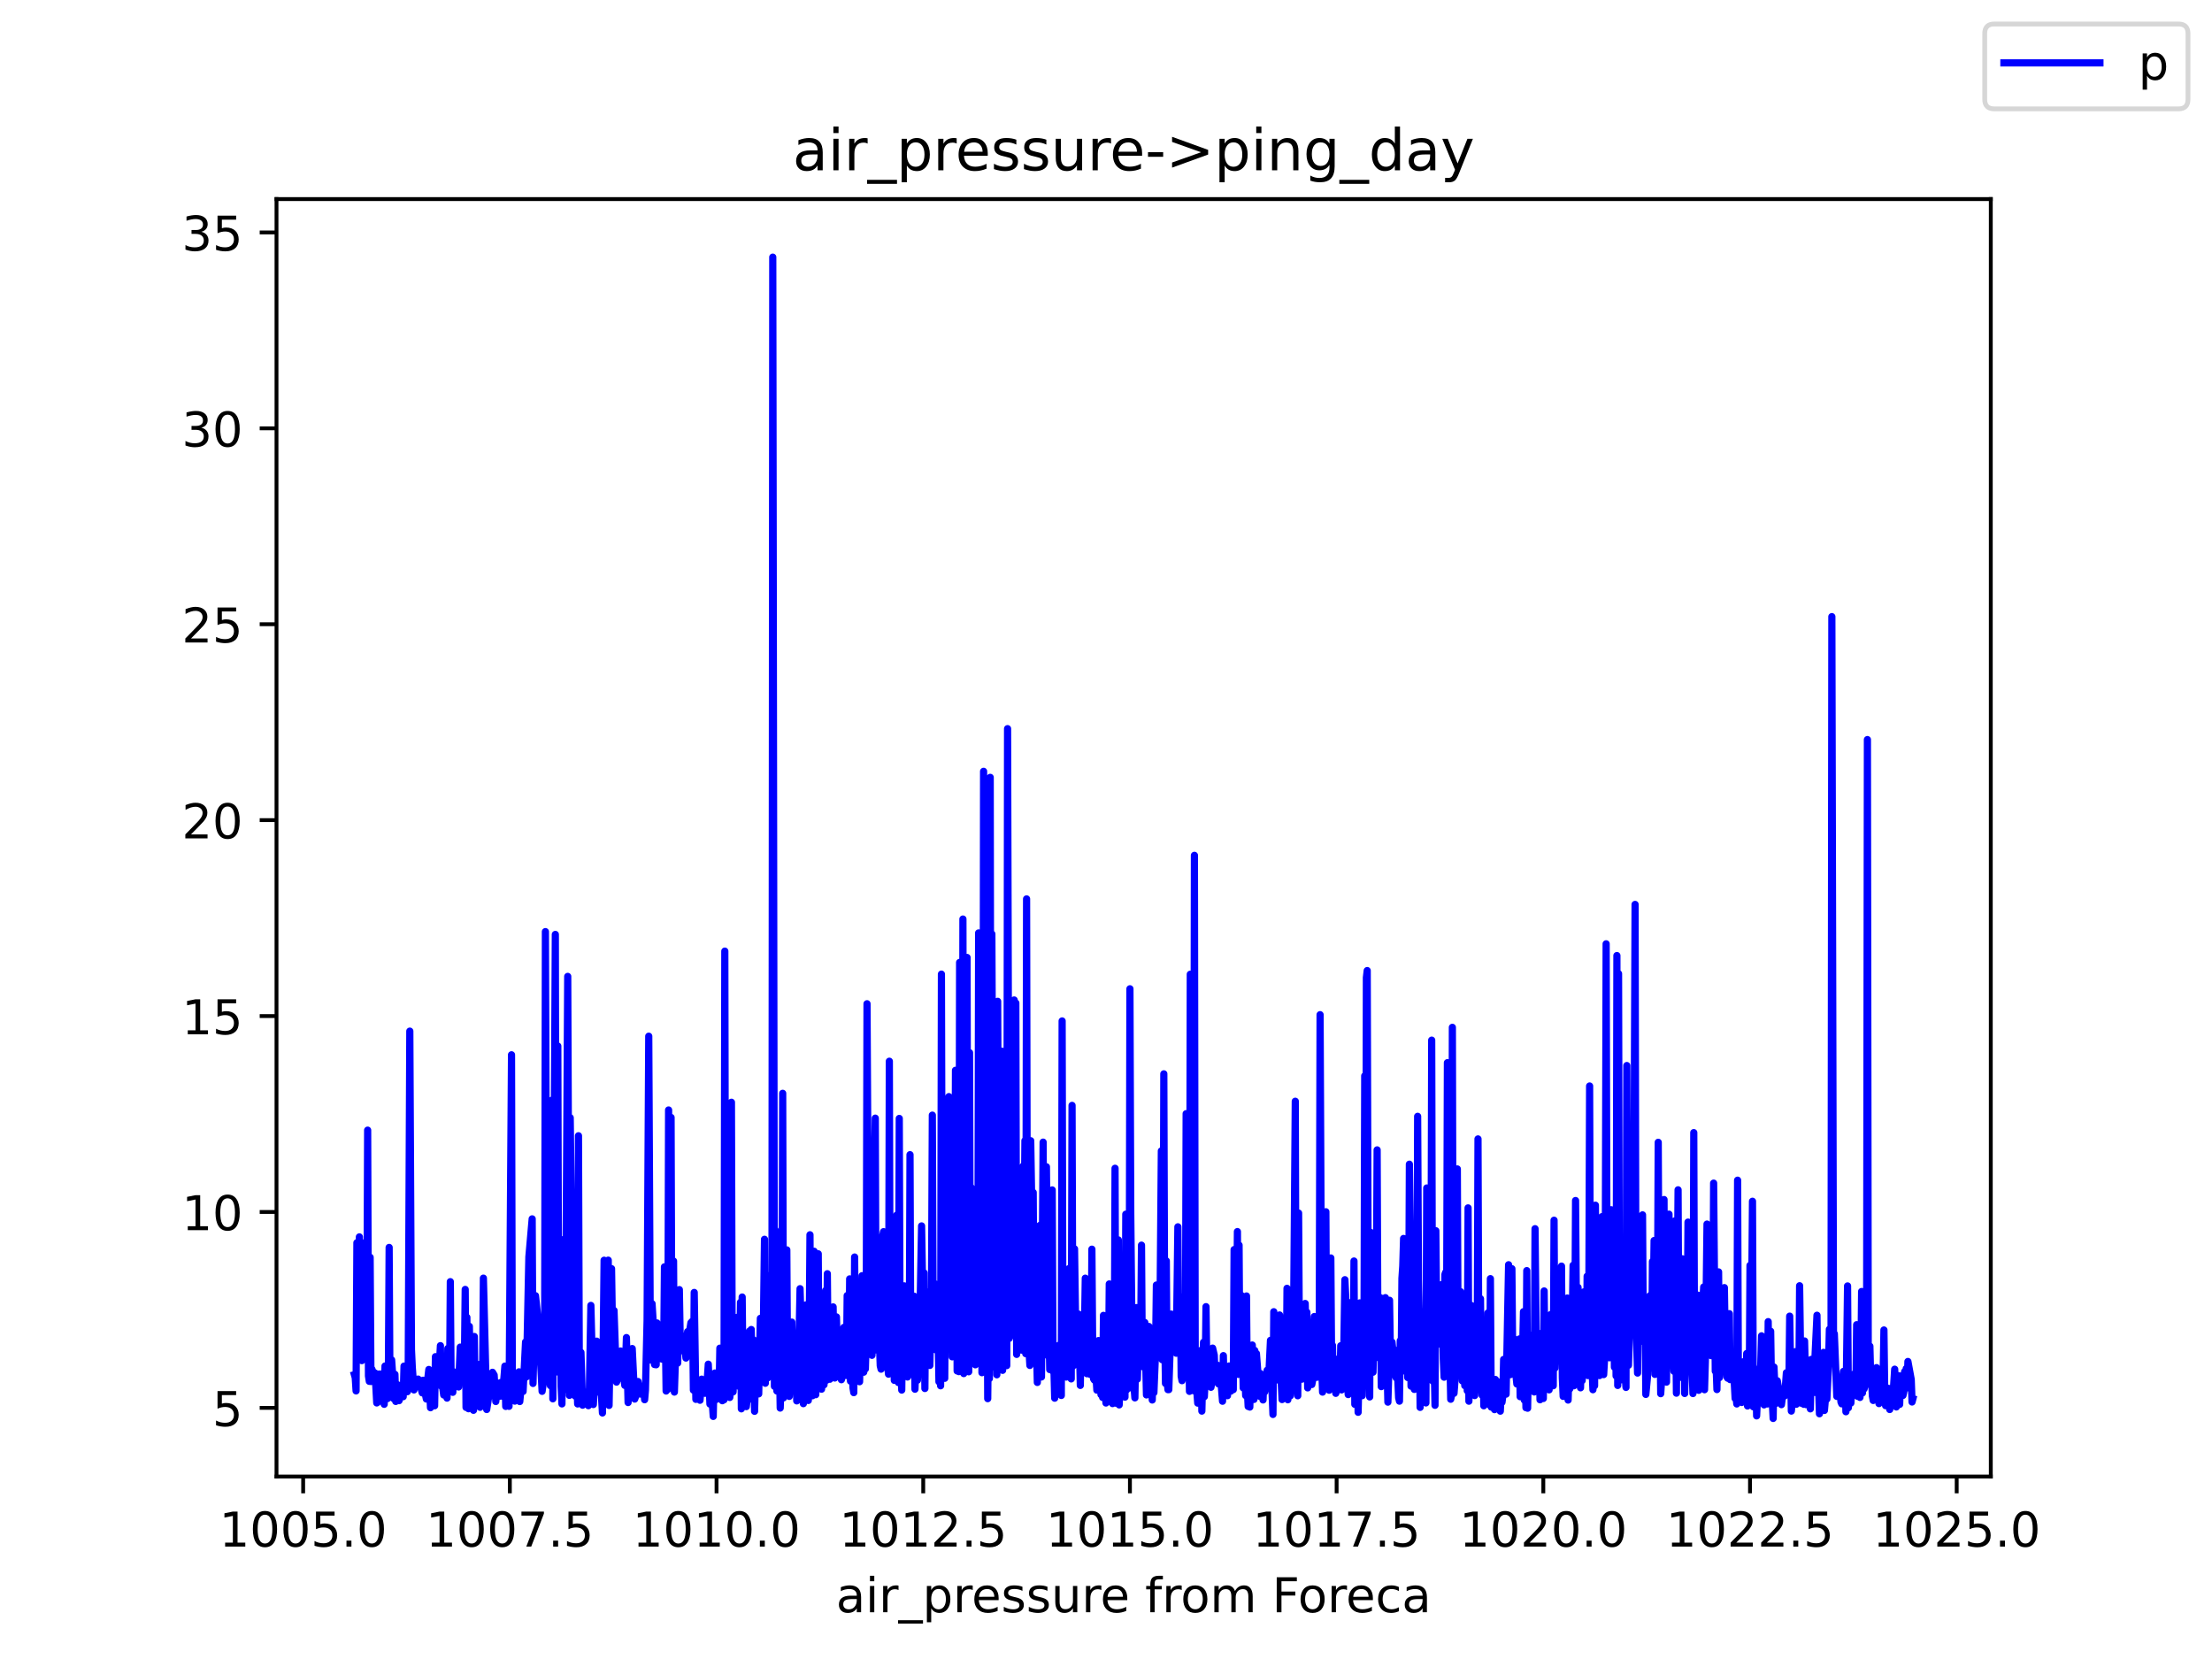 <?xml version="1.0" encoding="utf-8" standalone="no"?>
<!DOCTYPE svg PUBLIC "-//W3C//DTD SVG 1.1//EN"
  "http://www.w3.org/Graphics/SVG/1.1/DTD/svg11.dtd">
<!-- Created with matplotlib (https://matplotlib.org/) -->
<svg height="345.6pt" version="1.1" viewBox="0 0 460.8 345.6" width="460.8pt" xmlns="http://www.w3.org/2000/svg" xmlns:xlink="http://www.w3.org/1999/xlink">
 <defs>
  <style type="text/css">*{stroke-linecap:butt;stroke-linejoin:round;}</style>
 </defs>
 <g id="figure_1">
  <g id="patch_1">
   <path d="M 0 345.6 
L 460.8 345.6 
L 460.8 0 
L 0 0 
z
" style="fill:#ffffff;"/>
  </g>
  <g id="axes_1">
   <g id="patch_2">
    <path d="M 57.6 307.584 
L 414.72 307.584 
L 414.72 41.472 
L 57.6 41.472 
z
" style="fill:#ffffff;"/>
   </g>
   <g id="matplotlib.axis_1">
    <g id="xtick_1">
     <g id="line2d_1">
      <defs>
       <path d="M 0 0 
L 0 3.5 
" id="mabe65fc4d0" style="stroke:#000000;stroke-width:0.8;"/>
      </defs>
      <g>
       <use style="stroke:#000000;stroke-width:0.8;" x="63.154" xlink:href="#mabe65fc4d0" y="307.584"/>
      </g>
     </g>
     <g id="text_1">
      <!-- 1005.0 -->
      <g transform="translate(45.659 322.182)scale(0.1 -0.1)">
       <defs>
        <path d="M 12.406 8.297 
L 28.516 8.297 
L 28.516 63.922 
L 10.984 60.406 
L 10.984 69.391 
L 28.422 72.906 
L 38.281 72.906 
L 38.281 8.297 
L 54.391 8.297 
L 54.391 0 
L 12.406 0 
z
" id="DejaVuSans-49"/>
        <path d="M 31.781 66.406 
Q 24.172 66.406 20.328 58.906 
Q 16.5 51.422 16.5 36.375 
Q 16.5 21.391 20.328 13.891 
Q 24.172 6.391 31.781 6.391 
Q 39.453 6.391 43.281 13.891 
Q 47.125 21.391 47.125 36.375 
Q 47.125 51.422 43.281 58.906 
Q 39.453 66.406 31.781 66.406 
z
M 31.781 74.219 
Q 44.047 74.219 50.516 64.516 
Q 56.984 54.828 56.984 36.375 
Q 56.984 17.969 50.516 8.266 
Q 44.047 -1.422 31.781 -1.422 
Q 19.531 -1.422 13.062 8.266 
Q 6.594 17.969 6.594 36.375 
Q 6.594 54.828 13.062 64.516 
Q 19.531 74.219 31.781 74.219 
z
" id="DejaVuSans-48"/>
        <path d="M 10.797 72.906 
L 49.516 72.906 
L 49.516 64.594 
L 19.828 64.594 
L 19.828 46.734 
Q 21.969 47.469 24.109 47.828 
Q 26.266 48.188 28.422 48.188 
Q 40.625 48.188 47.75 41.5 
Q 54.891 34.812 54.891 23.391 
Q 54.891 11.625 47.562 5.094 
Q 40.234 -1.422 26.906 -1.422 
Q 22.312 -1.422 17.547 -0.641 
Q 12.797 0.141 7.719 1.703 
L 7.719 11.625 
Q 12.109 9.234 16.797 8.062 
Q 21.484 6.891 26.703 6.891 
Q 35.156 6.891 40.078 11.328 
Q 45.016 15.766 45.016 23.391 
Q 45.016 31 40.078 35.438 
Q 35.156 39.891 26.703 39.891 
Q 22.75 39.891 18.812 39.016 
Q 14.891 38.141 10.797 36.281 
z
" id="DejaVuSans-53"/>
        <path d="M 10.688 12.406 
L 21 12.406 
L 21 0 
L 10.688 0 
z
" id="DejaVuSans-46"/>
       </defs>
       <use xlink:href="#DejaVuSans-49"/>
       <use x="63.623" xlink:href="#DejaVuSans-48"/>
       <use x="127.246" xlink:href="#DejaVuSans-48"/>
       <use x="190.869" xlink:href="#DejaVuSans-53"/>
       <use x="254.492" xlink:href="#DejaVuSans-46"/>
       <use x="286.279" xlink:href="#DejaVuSans-48"/>
      </g>
     </g>
    </g>
    <g id="xtick_2">
     <g id="line2d_2">
      <g>
       <use style="stroke:#000000;stroke-width:0.8;" x="106.212" xlink:href="#mabe65fc4d0" y="307.584"/>
      </g>
     </g>
     <g id="text_2">
      <!-- 1007.5 -->
      <g transform="translate(88.717 322.182)scale(0.1 -0.1)">
       <defs>
        <path d="M 8.203 72.906 
L 55.078 72.906 
L 55.078 68.703 
L 28.609 0 
L 18.312 0 
L 43.219 64.594 
L 8.203 64.594 
z
" id="DejaVuSans-55"/>
       </defs>
       <use xlink:href="#DejaVuSans-49"/>
       <use x="63.623" xlink:href="#DejaVuSans-48"/>
       <use x="127.246" xlink:href="#DejaVuSans-48"/>
       <use x="190.869" xlink:href="#DejaVuSans-55"/>
       <use x="254.492" xlink:href="#DejaVuSans-46"/>
       <use x="286.279" xlink:href="#DejaVuSans-53"/>
      </g>
     </g>
    </g>
    <g id="xtick_3">
     <g id="line2d_3">
      <g>
       <use style="stroke:#000000;stroke-width:0.8;" x="149.27" xlink:href="#mabe65fc4d0" y="307.584"/>
      </g>
     </g>
     <g id="text_3">
      <!-- 1010.0 -->
      <g transform="translate(131.774 322.182)scale(0.1 -0.1)">
       <use xlink:href="#DejaVuSans-49"/>
       <use x="63.623" xlink:href="#DejaVuSans-48"/>
       <use x="127.246" xlink:href="#DejaVuSans-49"/>
       <use x="190.869" xlink:href="#DejaVuSans-48"/>
       <use x="254.492" xlink:href="#DejaVuSans-46"/>
       <use x="286.279" xlink:href="#DejaVuSans-48"/>
      </g>
     </g>
    </g>
    <g id="xtick_4">
     <g id="line2d_4">
      <g>
       <use style="stroke:#000000;stroke-width:0.8;" x="192.327" xlink:href="#mabe65fc4d0" y="307.584"/>
      </g>
     </g>
     <g id="text_4">
      <!-- 1012.5 -->
      <g transform="translate(174.832 322.182)scale(0.1 -0.1)">
       <defs>
        <path d="M 19.188 8.297 
L 53.609 8.297 
L 53.609 0 
L 7.328 0 
L 7.328 8.297 
Q 12.938 14.109 22.625 23.891 
Q 32.328 33.688 34.812 36.531 
Q 39.547 41.844 41.422 45.531 
Q 43.312 49.219 43.312 52.781 
Q 43.312 58.594 39.234 62.25 
Q 35.156 65.922 28.609 65.922 
Q 23.969 65.922 18.812 64.312 
Q 13.672 62.703 7.812 59.422 
L 7.812 69.391 
Q 13.766 71.781 18.938 73 
Q 24.125 74.219 28.422 74.219 
Q 39.75 74.219 46.484 68.547 
Q 53.219 62.891 53.219 53.422 
Q 53.219 48.922 51.531 44.891 
Q 49.859 40.875 45.406 35.406 
Q 44.188 33.984 37.641 27.219 
Q 31.109 20.453 19.188 8.297 
z
" id="DejaVuSans-50"/>
       </defs>
       <use xlink:href="#DejaVuSans-49"/>
       <use x="63.623" xlink:href="#DejaVuSans-48"/>
       <use x="127.246" xlink:href="#DejaVuSans-49"/>
       <use x="190.869" xlink:href="#DejaVuSans-50"/>
       <use x="254.492" xlink:href="#DejaVuSans-46"/>
       <use x="286.279" xlink:href="#DejaVuSans-53"/>
      </g>
     </g>
    </g>
    <g id="xtick_5">
     <g id="line2d_5">
      <g>
       <use style="stroke:#000000;stroke-width:0.8;" x="235.385" xlink:href="#mabe65fc4d0" y="307.584"/>
      </g>
     </g>
     <g id="text_5">
      <!-- 1015.0 -->
      <g transform="translate(217.89 322.182)scale(0.1 -0.1)">
       <use xlink:href="#DejaVuSans-49"/>
       <use x="63.623" xlink:href="#DejaVuSans-48"/>
       <use x="127.246" xlink:href="#DejaVuSans-49"/>
       <use x="190.869" xlink:href="#DejaVuSans-53"/>
       <use x="254.492" xlink:href="#DejaVuSans-46"/>
       <use x="286.279" xlink:href="#DejaVuSans-48"/>
      </g>
     </g>
    </g>
    <g id="xtick_6">
     <g id="line2d_6">
      <g>
       <use style="stroke:#000000;stroke-width:0.8;" x="278.443" xlink:href="#mabe65fc4d0" y="307.584"/>
      </g>
     </g>
     <g id="text_6">
      <!-- 1017.5 -->
      <g transform="translate(260.947 322.182)scale(0.1 -0.1)">
       <use xlink:href="#DejaVuSans-49"/>
       <use x="63.623" xlink:href="#DejaVuSans-48"/>
       <use x="127.246" xlink:href="#DejaVuSans-49"/>
       <use x="190.869" xlink:href="#DejaVuSans-55"/>
       <use x="254.492" xlink:href="#DejaVuSans-46"/>
       <use x="286.279" xlink:href="#DejaVuSans-53"/>
      </g>
     </g>
    </g>
    <g id="xtick_7">
     <g id="line2d_7">
      <g>
       <use style="stroke:#000000;stroke-width:0.8;" x="321.5" xlink:href="#mabe65fc4d0" y="307.584"/>
      </g>
     </g>
     <g id="text_7">
      <!-- 1020.0 -->
      <g transform="translate(304.005 322.182)scale(0.1 -0.1)">
       <use xlink:href="#DejaVuSans-49"/>
       <use x="63.623" xlink:href="#DejaVuSans-48"/>
       <use x="127.246" xlink:href="#DejaVuSans-50"/>
       <use x="190.869" xlink:href="#DejaVuSans-48"/>
       <use x="254.492" xlink:href="#DejaVuSans-46"/>
       <use x="286.279" xlink:href="#DejaVuSans-48"/>
      </g>
     </g>
    </g>
    <g id="xtick_8">
     <g id="line2d_8">
      <g>
       <use style="stroke:#000000;stroke-width:0.8;" x="364.558" xlink:href="#mabe65fc4d0" y="307.584"/>
      </g>
     </g>
     <g id="text_8">
      <!-- 1022.5 -->
      <g transform="translate(347.063 322.182)scale(0.1 -0.1)">
       <use xlink:href="#DejaVuSans-49"/>
       <use x="63.623" xlink:href="#DejaVuSans-48"/>
       <use x="127.246" xlink:href="#DejaVuSans-50"/>
       <use x="190.869" xlink:href="#DejaVuSans-50"/>
       <use x="254.492" xlink:href="#DejaVuSans-46"/>
       <use x="286.279" xlink:href="#DejaVuSans-53"/>
      </g>
     </g>
    </g>
    <g id="xtick_9">
     <g id="line2d_9">
      <g>
       <use style="stroke:#000000;stroke-width:0.8;" x="407.615" xlink:href="#mabe65fc4d0" y="307.584"/>
      </g>
     </g>
     <g id="text_9">
      <!-- 1025.0 -->
      <g transform="translate(390.12 322.182)scale(0.1 -0.1)">
       <use xlink:href="#DejaVuSans-49"/>
       <use x="63.623" xlink:href="#DejaVuSans-48"/>
       <use x="127.246" xlink:href="#DejaVuSans-50"/>
       <use x="190.869" xlink:href="#DejaVuSans-53"/>
       <use x="254.492" xlink:href="#DejaVuSans-46"/>
       <use x="286.279" xlink:href="#DejaVuSans-48"/>
      </g>
     </g>
    </g>
    <g id="text_10">
     <!-- air_pressure from Foreca -->
     <g transform="translate(174.162 335.861)scale(0.1 -0.1)">
      <defs>
       <path d="M 34.281 27.484 
Q 23.391 27.484 19.188 25 
Q 14.984 22.516 14.984 16.5 
Q 14.984 11.719 18.141 8.906 
Q 21.297 6.109 26.703 6.109 
Q 34.188 6.109 38.703 11.406 
Q 43.219 16.703 43.219 25.484 
L 43.219 27.484 
z
M 52.203 31.203 
L 52.203 0 
L 43.219 0 
L 43.219 8.297 
Q 40.141 3.328 35.547 0.953 
Q 30.953 -1.422 24.312 -1.422 
Q 15.922 -1.422 10.953 3.297 
Q 6 8.016 6 15.922 
Q 6 25.141 12.172 29.828 
Q 18.359 34.516 30.609 34.516 
L 43.219 34.516 
L 43.219 35.406 
Q 43.219 41.609 39.141 45 
Q 35.062 48.391 27.688 48.391 
Q 23 48.391 18.547 47.266 
Q 14.109 46.141 10.016 43.891 
L 10.016 52.203 
Q 14.938 54.109 19.578 55.047 
Q 24.219 56 28.609 56 
Q 40.484 56 46.344 49.844 
Q 52.203 43.703 52.203 31.203 
z
" id="DejaVuSans-97"/>
       <path d="M 9.422 54.688 
L 18.406 54.688 
L 18.406 0 
L 9.422 0 
z
M 9.422 75.984 
L 18.406 75.984 
L 18.406 64.594 
L 9.422 64.594 
z
" id="DejaVuSans-105"/>
       <path d="M 41.109 46.297 
Q 39.594 47.172 37.812 47.578 
Q 36.031 48 33.891 48 
Q 26.266 48 22.188 43.047 
Q 18.109 38.094 18.109 28.812 
L 18.109 0 
L 9.078 0 
L 9.078 54.688 
L 18.109 54.688 
L 18.109 46.188 
Q 20.953 51.172 25.484 53.578 
Q 30.031 56 36.531 56 
Q 37.453 56 38.578 55.875 
Q 39.703 55.766 41.062 55.516 
z
" id="DejaVuSans-114"/>
       <path d="M 50.984 -16.609 
L 50.984 -23.578 
L -0.984 -23.578 
L -0.984 -16.609 
z
" id="DejaVuSans-95"/>
       <path d="M 18.109 8.203 
L 18.109 -20.797 
L 9.078 -20.797 
L 9.078 54.688 
L 18.109 54.688 
L 18.109 46.391 
Q 20.953 51.266 25.266 53.625 
Q 29.594 56 35.594 56 
Q 45.562 56 51.781 48.094 
Q 58.016 40.188 58.016 27.297 
Q 58.016 14.406 51.781 6.484 
Q 45.562 -1.422 35.594 -1.422 
Q 29.594 -1.422 25.266 0.953 
Q 20.953 3.328 18.109 8.203 
z
M 48.688 27.297 
Q 48.688 37.203 44.609 42.844 
Q 40.531 48.484 33.406 48.484 
Q 26.266 48.484 22.188 42.844 
Q 18.109 37.203 18.109 27.297 
Q 18.109 17.391 22.188 11.75 
Q 26.266 6.109 33.406 6.109 
Q 40.531 6.109 44.609 11.75 
Q 48.688 17.391 48.688 27.297 
z
" id="DejaVuSans-112"/>
       <path d="M 56.203 29.594 
L 56.203 25.203 
L 14.891 25.203 
Q 15.484 15.922 20.484 11.062 
Q 25.484 6.203 34.422 6.203 
Q 39.594 6.203 44.453 7.469 
Q 49.312 8.734 54.109 11.281 
L 54.109 2.781 
Q 49.266 0.734 44.188 -0.344 
Q 39.109 -1.422 33.891 -1.422 
Q 20.797 -1.422 13.156 6.188 
Q 5.516 13.812 5.516 26.812 
Q 5.516 40.234 12.766 48.109 
Q 20.016 56 32.328 56 
Q 43.359 56 49.781 48.891 
Q 56.203 41.797 56.203 29.594 
z
M 47.219 32.234 
Q 47.125 39.594 43.094 43.984 
Q 39.062 48.391 32.422 48.391 
Q 24.906 48.391 20.391 44.141 
Q 15.875 39.891 15.188 32.172 
z
" id="DejaVuSans-101"/>
       <path d="M 44.281 53.078 
L 44.281 44.578 
Q 40.484 46.531 36.375 47.5 
Q 32.281 48.484 27.875 48.484 
Q 21.188 48.484 17.844 46.438 
Q 14.5 44.391 14.5 40.281 
Q 14.5 37.156 16.891 35.375 
Q 19.281 33.594 26.516 31.984 
L 29.594 31.297 
Q 39.156 29.25 43.188 25.516 
Q 47.219 21.781 47.219 15.094 
Q 47.219 7.469 41.188 3.016 
Q 35.156 -1.422 24.609 -1.422 
Q 20.219 -1.422 15.453 -0.562 
Q 10.688 0.297 5.422 2 
L 5.422 11.281 
Q 10.406 8.688 15.234 7.391 
Q 20.062 6.109 24.812 6.109 
Q 31.156 6.109 34.562 8.281 
Q 37.984 10.453 37.984 14.406 
Q 37.984 18.062 35.516 20.016 
Q 33.062 21.969 24.703 23.781 
L 21.578 24.516 
Q 13.234 26.266 9.516 29.906 
Q 5.812 33.547 5.812 39.891 
Q 5.812 47.609 11.281 51.797 
Q 16.75 56 26.812 56 
Q 31.781 56 36.172 55.266 
Q 40.578 54.547 44.281 53.078 
z
" id="DejaVuSans-115"/>
       <path d="M 8.5 21.578 
L 8.5 54.688 
L 17.484 54.688 
L 17.484 21.922 
Q 17.484 14.156 20.5 10.266 
Q 23.531 6.391 29.594 6.391 
Q 36.859 6.391 41.078 11.031 
Q 45.312 15.672 45.312 23.688 
L 45.312 54.688 
L 54.297 54.688 
L 54.297 0 
L 45.312 0 
L 45.312 8.406 
Q 42.047 3.422 37.719 1 
Q 33.406 -1.422 27.688 -1.422 
Q 18.266 -1.422 13.375 4.438 
Q 8.5 10.297 8.5 21.578 
z
M 31.109 56 
z
" id="DejaVuSans-117"/>
       <path id="DejaVuSans-32"/>
       <path d="M 37.109 75.984 
L 37.109 68.5 
L 28.516 68.5 
Q 23.688 68.5 21.797 66.547 
Q 19.922 64.594 19.922 59.516 
L 19.922 54.688 
L 34.719 54.688 
L 34.719 47.703 
L 19.922 47.703 
L 19.922 0 
L 10.891 0 
L 10.891 47.703 
L 2.297 47.703 
L 2.297 54.688 
L 10.891 54.688 
L 10.891 58.5 
Q 10.891 67.625 15.141 71.797 
Q 19.391 75.984 28.609 75.984 
z
" id="DejaVuSans-102"/>
       <path d="M 30.609 48.391 
Q 23.391 48.391 19.188 42.75 
Q 14.984 37.109 14.984 27.297 
Q 14.984 17.484 19.156 11.844 
Q 23.344 6.203 30.609 6.203 
Q 37.797 6.203 41.984 11.859 
Q 46.188 17.531 46.188 27.297 
Q 46.188 37.016 41.984 42.703 
Q 37.797 48.391 30.609 48.391 
z
M 30.609 56 
Q 42.328 56 49.016 48.375 
Q 55.719 40.766 55.719 27.297 
Q 55.719 13.875 49.016 6.219 
Q 42.328 -1.422 30.609 -1.422 
Q 18.844 -1.422 12.172 6.219 
Q 5.516 13.875 5.516 27.297 
Q 5.516 40.766 12.172 48.375 
Q 18.844 56 30.609 56 
z
" id="DejaVuSans-111"/>
       <path d="M 52 44.188 
Q 55.375 50.25 60.062 53.125 
Q 64.75 56 71.094 56 
Q 79.641 56 84.281 50.016 
Q 88.922 44.047 88.922 33.016 
L 88.922 0 
L 79.891 0 
L 79.891 32.719 
Q 79.891 40.578 77.094 44.375 
Q 74.312 48.188 68.609 48.188 
Q 61.625 48.188 57.562 43.547 
Q 53.516 38.922 53.516 30.906 
L 53.516 0 
L 44.484 0 
L 44.484 32.719 
Q 44.484 40.625 41.703 44.406 
Q 38.922 48.188 33.109 48.188 
Q 26.219 48.188 22.156 43.531 
Q 18.109 38.875 18.109 30.906 
L 18.109 0 
L 9.078 0 
L 9.078 54.688 
L 18.109 54.688 
L 18.109 46.188 
Q 21.188 51.219 25.484 53.609 
Q 29.781 56 35.688 56 
Q 41.656 56 45.828 52.969 
Q 50 49.953 52 44.188 
z
" id="DejaVuSans-109"/>
       <path d="M 9.812 72.906 
L 51.703 72.906 
L 51.703 64.594 
L 19.672 64.594 
L 19.672 43.109 
L 48.578 43.109 
L 48.578 34.812 
L 19.672 34.812 
L 19.672 0 
L 9.812 0 
z
" id="DejaVuSans-70"/>
       <path d="M 48.781 52.594 
L 48.781 44.188 
Q 44.969 46.297 41.141 47.344 
Q 37.312 48.391 33.406 48.391 
Q 24.656 48.391 19.812 42.844 
Q 14.984 37.312 14.984 27.297 
Q 14.984 17.281 19.812 11.734 
Q 24.656 6.203 33.406 6.203 
Q 37.312 6.203 41.141 7.25 
Q 44.969 8.297 48.781 10.406 
L 48.781 2.094 
Q 45.016 0.344 40.984 -0.531 
Q 36.969 -1.422 32.422 -1.422 
Q 20.062 -1.422 12.781 6.344 
Q 5.516 14.109 5.516 27.297 
Q 5.516 40.672 12.859 48.328 
Q 20.219 56 33.016 56 
Q 37.156 56 41.109 55.141 
Q 45.062 54.297 48.781 52.594 
z
" id="DejaVuSans-99"/>
      </defs>
      <use xlink:href="#DejaVuSans-97"/>
      <use x="61.279" xlink:href="#DejaVuSans-105"/>
      <use x="89.062" xlink:href="#DejaVuSans-114"/>
      <use x="130.176" xlink:href="#DejaVuSans-95"/>
      <use x="180.176" xlink:href="#DejaVuSans-112"/>
      <use x="243.652" xlink:href="#DejaVuSans-114"/>
      <use x="282.516" xlink:href="#DejaVuSans-101"/>
      <use x="344.039" xlink:href="#DejaVuSans-115"/>
      <use x="396.139" xlink:href="#DejaVuSans-115"/>
      <use x="448.238" xlink:href="#DejaVuSans-117"/>
      <use x="511.617" xlink:href="#DejaVuSans-114"/>
      <use x="550.48" xlink:href="#DejaVuSans-101"/>
      <use x="612.004" xlink:href="#DejaVuSans-32"/>
      <use x="643.791" xlink:href="#DejaVuSans-102"/>
      <use x="678.996" xlink:href="#DejaVuSans-114"/>
      <use x="717.859" xlink:href="#DejaVuSans-111"/>
      <use x="779.041" xlink:href="#DejaVuSans-109"/>
      <use x="876.453" xlink:href="#DejaVuSans-32"/>
      <use x="908.24" xlink:href="#DejaVuSans-70"/>
      <use x="962.135" xlink:href="#DejaVuSans-111"/>
      <use x="1023.316" xlink:href="#DejaVuSans-114"/>
      <use x="1062.18" xlink:href="#DejaVuSans-101"/>
      <use x="1123.703" xlink:href="#DejaVuSans-99"/>
      <use x="1178.684" xlink:href="#DejaVuSans-97"/>
     </g>
    </g>
   </g>
   <g id="matplotlib.axis_2">
    <g id="ytick_1">
     <g id="line2d_10">
      <defs>
       <path d="M 0 0 
L -3.5 0 
" id="mf815ed73d7" style="stroke:#000000;stroke-width:0.8;"/>
      </defs>
      <g>
       <use style="stroke:#000000;stroke-width:0.8;" x="57.6" xlink:href="#mf815ed73d7" y="293.284"/>
      </g>
     </g>
     <g id="text_11">
      <!-- 5 -->
      <g transform="translate(44.237 297.083)scale(0.1 -0.1)">
       <use xlink:href="#DejaVuSans-53"/>
      </g>
     </g>
    </g>
    <g id="ytick_2">
     <g id="line2d_11">
      <g>
       <use style="stroke:#000000;stroke-width:0.8;" x="57.6" xlink:href="#mf815ed73d7" y="252.473"/>
      </g>
     </g>
     <g id="text_12">
      <!-- 10 -->
      <g transform="translate(37.875 256.272)scale(0.1 -0.1)">
       <use xlink:href="#DejaVuSans-49"/>
       <use x="63.623" xlink:href="#DejaVuSans-48"/>
      </g>
     </g>
    </g>
    <g id="ytick_3">
     <g id="line2d_12">
      <g>
       <use style="stroke:#000000;stroke-width:0.8;" x="57.6" xlink:href="#mf815ed73d7" y="211.662"/>
      </g>
     </g>
     <g id="text_13">
      <!-- 15 -->
      <g transform="translate(37.875 215.461)scale(0.1 -0.1)">
       <use xlink:href="#DejaVuSans-49"/>
       <use x="63.623" xlink:href="#DejaVuSans-53"/>
      </g>
     </g>
    </g>
    <g id="ytick_4">
     <g id="line2d_13">
      <g>
       <use style="stroke:#000000;stroke-width:0.8;" x="57.6" xlink:href="#mf815ed73d7" y="170.851"/>
      </g>
     </g>
     <g id="text_14">
      <!-- 20 -->
      <g transform="translate(37.875 174.65)scale(0.1 -0.1)">
       <use xlink:href="#DejaVuSans-50"/>
       <use x="63.623" xlink:href="#DejaVuSans-48"/>
      </g>
     </g>
    </g>
    <g id="ytick_5">
     <g id="line2d_14">
      <g>
       <use style="stroke:#000000;stroke-width:0.8;" x="57.6" xlink:href="#mf815ed73d7" y="130.04"/>
      </g>
     </g>
     <g id="text_15">
      <!-- 25 -->
      <g transform="translate(37.875 133.839)scale(0.1 -0.1)">
       <use xlink:href="#DejaVuSans-50"/>
       <use x="63.623" xlink:href="#DejaVuSans-53"/>
      </g>
     </g>
    </g>
    <g id="ytick_6">
     <g id="line2d_15">
      <g>
       <use style="stroke:#000000;stroke-width:0.8;" x="57.6" xlink:href="#mf815ed73d7" y="89.229"/>
      </g>
     </g>
     <g id="text_16">
      <!-- 30 -->
      <g transform="translate(37.875 93.028)scale(0.1 -0.1)">
       <defs>
        <path d="M 40.578 39.312 
Q 47.656 37.797 51.625 33 
Q 55.609 28.219 55.609 21.188 
Q 55.609 10.406 48.188 4.484 
Q 40.766 -1.422 27.094 -1.422 
Q 22.516 -1.422 17.656 -0.516 
Q 12.797 0.391 7.625 2.203 
L 7.625 11.719 
Q 11.719 9.328 16.594 8.109 
Q 21.484 6.891 26.812 6.891 
Q 36.078 6.891 40.938 10.547 
Q 45.797 14.203 45.797 21.188 
Q 45.797 27.641 41.281 31.266 
Q 36.766 34.906 28.719 34.906 
L 20.219 34.906 
L 20.219 43.016 
L 29.109 43.016 
Q 36.375 43.016 40.234 45.922 
Q 44.094 48.828 44.094 54.297 
Q 44.094 59.906 40.109 62.906 
Q 36.141 65.922 28.719 65.922 
Q 24.656 65.922 20.016 65.031 
Q 15.375 64.156 9.812 62.312 
L 9.812 71.094 
Q 15.438 72.656 20.344 73.438 
Q 25.25 74.219 29.594 74.219 
Q 40.828 74.219 47.359 69.109 
Q 53.906 64.016 53.906 55.328 
Q 53.906 49.266 50.438 45.094 
Q 46.969 40.922 40.578 39.312 
z
" id="DejaVuSans-51"/>
       </defs>
       <use xlink:href="#DejaVuSans-51"/>
       <use x="63.623" xlink:href="#DejaVuSans-48"/>
      </g>
     </g>
    </g>
    <g id="ytick_7">
     <g id="line2d_16">
      <g>
       <use style="stroke:#000000;stroke-width:0.8;" x="57.6" xlink:href="#mf815ed73d7" y="48.418"/>
      </g>
     </g>
     <g id="text_17">
      <!-- 35 -->
      <g transform="translate(37.875 52.217)scale(0.1 -0.1)">
       <use xlink:href="#DejaVuSans-51"/>
       <use x="63.623" xlink:href="#DejaVuSans-53"/>
      </g>
     </g>
    </g>
   </g>
   <g id="line2d_17">
    <path clip-path="url(#pd2fcd378ec)" d="M 73.833 286.379 
L 74.005 286.999 
L 74.177 289.75 
L 74.349 258.88 
L 74.522 268.275 
L 74.866 257.664 
L 75.038 274.944 
L 75.211 271.107 
L 75.383 283.441 
L 75.555 275.548 
L 75.727 273.948 
L 75.899 281.351 
L 76.072 258.823 
L 76.244 275.882 
L 76.416 279.368 
L 76.588 235.43 
L 76.761 286.64 
L 76.933 287.758 
L 77.105 261.917 
L 77.277 287.791 
L 77.45 285.187 
L 77.622 285.587 
L 77.966 287.391 
L 78.138 286.028 
L 78.483 292.256 
L 78.655 292.141 
L 78.827 290.338 
L 79 286.232 
L 79.172 289.595 
L 79.516 289.791 
L 79.689 286.142 
L 80.033 292.541 
L 80.205 284.567 
L 80.377 285.514 
L 80.722 291.35 
L 80.894 288.224 
L 81.066 259.86 
L 81.239 289.848 
L 81.411 289.13 
L 81.583 283.294 
L 81.755 285.759 
L 81.928 291.309 
L 82.1 287.056 
L 82.272 286.297 
L 82.444 291.946 
L 82.616 289.17 
L 82.789 288.444 
L 83.133 291.782 
L 83.65 289.93 
L 83.994 290.958 
L 84.167 284.583 
L 84.511 289.35 
L 84.855 289.921 
L 85.028 288.052 
L 85.372 214.804 
L 85.717 281.171 
L 85.889 284.869 
L 86.233 289.546 
L 86.75 287.399 
L 87.094 287.285 
L 87.267 287.571 
L 87.956 290.158 
L 88.128 287.53 
L 88.472 288.305 
L 88.645 290.64 
L 88.817 291.44 
L 88.989 288.33 
L 89.333 285.285 
L 89.678 293.252 
L 90.022 286.591 
L 90.195 289.611 
L 90.367 288.885 
L 90.539 292.852 
L 90.711 282.616 
L 91.056 285.016 
L 91.4 286.559 
L 91.745 280.323 
L 91.917 288.746 
L 92.089 288.15 
L 92.434 290.607 
L 92.606 284.698 
L 92.95 284.934 
L 93.123 291.252 
L 93.295 280.91 
L 93.639 289.75 
L 93.811 266.994 
L 93.984 289.472 
L 94.156 288.011 
L 94.328 290.044 
L 94.5 285.767 
L 94.673 287.783 
L 94.845 286.852 
L 95.189 287.856 
L 95.362 287.897 
L 95.534 288.934 
L 95.878 280.625 
L 96.223 286.918 
L 96.395 287.628 
L 96.567 283.653 
L 96.739 284.371 
L 96.912 268.61 
L 97.084 293.186 
L 97.256 274.421 
L 97.428 292.484 
L 97.601 293.464 
L 97.773 276.299 
L 98.117 291.856 
L 98.289 291.505 
L 98.462 286.575 
L 98.634 293.79 
L 98.806 278.413 
L 98.978 292.876 
L 99.151 287.62 
L 99.323 291.219 
L 99.495 290.117 
L 99.667 285.359 
L 99.84 284.232 
L 100.012 293.17 
L 100.528 287.163 
L 100.701 266.259 
L 101.39 293.627 
L 102.595 285.873 
L 102.94 286.452 
L 103.284 291.962 
L 103.629 288.109 
L 103.973 290.901 
L 104.318 288.003 
L 104.662 290.86 
L 105.179 284.583 
L 105.351 292.982 
L 105.868 288.444 
L 106.04 292.966 
L 106.557 219.734 
L 106.729 289.252 
L 107.245 291.88 
L 107.59 286.469 
L 108.107 285.775 
L 108.279 291.97 
L 108.796 286.428 
L 108.968 289.864 
L 109.484 279.555 
L 109.657 286.844 
L 110.173 261.835 
L 110.862 253.91 
L 111.035 288.199 
L 111.551 269.916 
L 112.24 276.323 
L 112.929 289.84 
L 113.446 286.273 
L 113.618 194.072 
L 113.962 287.824 
L 114.307 240.458 
L 114.651 288.648 
L 114.996 229.17 
L 115.168 291.399 
L 115.685 194.66 
L 115.857 285.816 
L 116.201 217.906 
L 116.374 281.473 
L 116.718 268.079 
L 116.89 288.828 
L 117.063 292.46 
L 117.235 258.252 
L 117.579 285.13 
L 117.752 289.464 
L 118.268 203.402 
L 118.613 290.68 
L 118.785 232.835 
L 119.474 288.215 
L 119.818 290.827 
L 120.163 287.22 
L 120.335 292.468 
L 120.507 236.598 
L 120.679 285.514 
L 121.024 281.726 
L 121.368 292.729 
L 121.885 289.987 
L 122.574 292.827 
L 122.746 291.293 
L 123.091 271.94 
L 123.607 292.59 
L 124.296 279.384 
L 124.985 290.158 
L 125.157 288.395 
L 125.502 294.345 
L 125.846 262.529 
L 126.019 291.88 
L 126.707 262.513 
L 126.88 292.778 
L 127.396 264.284 
L 127.741 286.877 
L 127.913 272.993 
L 128.43 287.922 
L 128.602 287.497 
L 129.291 281.441 
L 130.152 288.599 
L 130.497 278.641 
L 130.841 292.174 
L 131.013 285.628 
L 131.358 286.861 
L 131.702 280.927 
L 132.219 291.456 
L 132.563 290.525 
L 132.908 287.791 
L 133.424 290.411 
L 134.113 288.917 
L 134.286 291.586 
L 134.458 289.587 
L 134.802 275.009 
L 135.147 215.857 
L 135.491 283.31 
L 135.836 271.581 
L 136.18 277.139 
L 136.352 284.257 
L 136.697 284.306 
L 136.869 275.597 
L 137.214 282.918 
L 137.558 280.918 
L 137.902 283.13 
L 138.247 283.024 
L 138.419 263.9 
L 138.764 289.774 
L 138.936 279.58 
L 139.108 289.44 
L 139.28 231.227 
L 139.453 287.407 
L 139.797 232.786 
L 139.969 286.012 
L 140.141 289.244 
L 140.314 262.7 
L 140.486 289.995 
L 140.83 279.392 
L 141.175 283.955 
L 141.519 268.651 
L 141.692 278.592 
L 141.864 278.045 
L 142.208 281.4 
L 142.553 279.392 
L 142.897 282.91 
L 143.242 277.401 
L 143.586 277.727 
L 143.931 275.548 
L 144.275 275.189 
L 144.447 289.587 
L 144.619 269.238 
L 144.964 291.513 
L 145.308 290.534 
L 145.825 291.701 
L 146.17 287.301 
L 146.342 288.926 
L 146.514 288.909 
L 146.858 290.248 
L 147.203 289.423 
L 147.547 284.183 
L 147.892 292.492 
L 148.236 290.223 
L 148.581 295.064 
L 148.753 286.534 
L 148.925 286.028 
L 149.27 291.513 
L 149.442 290.142 
L 149.614 285.832 
L 149.786 290.672 
L 149.959 280.845 
L 150.303 289.383 
L 150.475 291.799 
L 150.648 287.171 
L 150.82 291.611 
L 150.992 198.137 
L 151.164 285.465 
L 151.336 288.109 
L 151.509 288.705 
L 151.681 290.517 
L 151.853 289.35 
L 152.025 291.121 
L 152.198 289.57 
L 152.37 229.619 
L 152.542 287.212 
L 152.714 289.954 
L 153.231 279.694 
L 153.403 280.967 
L 153.575 274.421 
L 153.748 277.245 
L 153.92 288.787 
L 154.092 282.535 
L 154.264 271.287 
L 154.437 293.488 
L 154.609 270.193 
L 154.781 287.187 
L 154.953 288.052 
L 155.126 292.558 
L 155.298 290.24 
L 155.47 293.023 
L 155.814 290.003 
L 156.159 277.262 
L 156.331 287.122 
L 156.503 276.96 
L 156.676 288.754 
L 156.848 291.611 
L 157.02 279.147 
L 157.192 294.002 
L 157.537 280.184 
L 157.709 290.403 
L 157.881 290.207 
L 158.053 290.37 
L 158.398 274.634 
L 158.57 277.858 
L 158.742 284.991 
L 158.915 284.91 
L 159.259 258.162 
L 159.431 288.158 
L 159.604 265.598 
L 159.776 272.634 
L 159.948 287.032 
L 160.12 286.632 
L 160.292 283.416 
L 160.637 273.817 
L 160.809 281.025 
L 160.981 53.568 
L 161.326 288.795 
L 161.498 256.26 
L 161.843 289.774 
L 162.187 273.05 
L 162.531 293.325 
L 162.704 288.493 
L 162.876 287.081 
L 163.048 227.758 
L 163.22 291.203 
L 163.393 283.947 
L 163.737 290.354 
L 163.909 260.374 
L 164.082 288.493 
L 164.254 287.987 
L 164.426 290.893 
L 164.77 285.359 
L 164.943 275.417 
L 165.287 288.297 
L 165.459 284.404 
L 165.632 288.15 
L 165.804 279.302 
L 165.976 291.831 
L 166.148 286.681 
L 166.321 285.473 
L 166.665 268.455 
L 167.354 292.411 
L 167.526 282.608 
L 167.698 282.249 
L 167.871 271.842 
L 168.215 283.987 
L 168.387 291.742 
L 168.56 279.49 
L 168.732 257.224 
L 168.904 288.934 
L 169.076 282.118 
L 169.248 290.762 
L 169.421 288.444 
L 169.593 260.66 
L 169.765 284.502 
L 169.937 290.542 
L 170.11 286.15 
L 170.282 285.081 
L 170.454 261.19 
L 170.626 288.95 
L 170.799 283.269 
L 170.971 273.76 
L 171.143 289.391 
L 171.487 280.927 
L 171.66 288.477 
L 172.004 268.83 
L 172.176 287.53 
L 172.349 265.337 
L 172.521 283.392 
L 172.865 287.326 
L 173.038 278.111 
L 173.21 274.96 
L 173.382 279.213 
L 173.554 272.25 
L 173.726 283.375 
L 173.899 287.065 
L 174.071 285.138 
L 174.243 274.332 
L 174.415 280.527 
L 174.588 279.751 
L 174.76 278.258 
L 174.932 278.356 
L 175.104 278.984 
L 175.277 287.424 
L 175.449 286.763 
L 175.621 284.151 
L 175.793 276.519 
L 175.965 283.808 
L 176.138 279.857 
L 176.31 286.534 
L 176.482 269.883 
L 176.827 285.024 
L 176.999 266.414 
L 177.171 287.718 
L 177.343 278.813 
L 177.688 289.105 
L 177.86 290.117 
L 178.032 261.86 
L 178.204 284.208 
L 178.377 286.983 
L 178.549 283.62 
L 178.721 286.167 
L 178.893 269.108 
L 179.066 287.84 
L 179.582 265.753 
L 179.927 285.857 
L 180.099 279.515 
L 180.271 285.179 
L 180.443 279.515 
L 180.616 209.099 
L 180.96 271.107 
L 181.132 279.768 
L 181.305 278.698 
L 181.477 254.457 
L 181.649 282.339 
L 181.993 275.662 
L 182.166 243.609 
L 182.338 232.933 
L 182.51 281.22 
L 182.682 269.434 
L 183.027 281.237 
L 183.199 279.792 
L 183.371 284.51 
L 183.544 285.22 
L 183.716 276.029 
L 183.888 257.428 
L 184.06 256.579 
L 184.232 281.922 
L 184.405 283.285 
L 184.577 279.074 
L 184.749 284.673 
L 184.921 284.681 
L 185.094 286.265 
L 185.266 221.073 
L 185.438 284.836 
L 185.783 279.18 
L 185.955 284.722 
L 186.127 275.866 
L 186.299 287.554 
L 186.471 270.299 
L 186.644 278.853 
L 186.816 253.118 
L 187.16 288.02 
L 187.333 232.99 
L 187.505 280.861 
L 187.677 282.012 
L 187.849 289.579 
L 188.022 275.842 
L 188.194 282.045 
L 188.366 267.867 
L 188.538 286.51 
L 188.71 282.861 
L 188.883 285.889 
L 189.055 286.852 
L 189.227 286.518 
L 189.399 285.93 
L 189.572 240.54 
L 189.744 284.975 
L 190.088 284.91 
L 190.261 284.126 
L 190.433 270.022 
L 190.605 289.399 
L 190.777 284.551 
L 190.949 285.465 
L 191.122 287.522 
L 191.294 284.355 
L 191.466 284.151 
L 191.811 264.545 
L 191.983 255.379 
L 192.327 275.719 
L 192.5 265.149 
L 192.672 289.252 
L 192.844 269.002 
L 193.016 275.76 
L 193.188 274.046 
L 193.361 275.172 
L 193.705 284.445 
L 194.05 268.561 
L 194.222 232.304 
L 194.394 276.797 
L 194.566 277.294 
L 194.739 267.402 
L 194.911 281.18 
L 195.083 281.18 
L 195.255 268.675 
L 195.6 287.84 
L 195.772 267.483 
L 195.944 288.689 
L 196.116 202.928 
L 196.289 269.361 
L 196.461 285.84 
L 196.633 249.665 
L 196.805 287.13 
L 197.15 238.736 
L 197.494 281.049 
L 197.666 228.444 
L 197.839 260.807 
L 198.011 251.159 
L 198.355 282.649 
L 198.528 234.124 
L 198.7 244.384 
L 198.872 263.9 
L 199.044 222.959 
L 199.217 243.993 
L 199.389 285.595 
L 199.561 259.566 
L 199.733 285.734 
L 199.905 200.488 
L 200.078 255.656 
L 200.25 232.223 
L 200.422 284.902 
L 200.594 191.452 
L 200.767 286.142 
L 200.939 200.561 
L 201.111 273.728 
L 201.283 246.825 
L 201.456 199.459 
L 201.628 281.074 
L 201.8 285.767 
L 201.972 219.286 
L 202.144 277.327 
L 202.317 247.38 
L 202.489 275.956 
L 202.661 282.086 
L 202.833 281.384 
L 203.006 283.881 
L 203.178 284.314 
L 203.35 254.457 
L 203.522 259.484 
L 203.695 278.078 
L 203.867 194.342 
L 204.039 264.904 
L 204.211 280.747 
L 204.383 212.952 
L 204.556 285.955 
L 204.728 278.111 
L 204.9 160.681 
L 205.072 270.642 
L 205.245 285.31 
L 205.417 248.057 
L 205.589 248.49 
L 205.761 291.366 
L 205.934 273.932 
L 206.106 287.187 
L 206.278 161.938 
L 206.45 277.384 
L 206.622 194.562 
L 206.967 273.793 
L 207.139 284.795 
L 207.311 284.779 
L 207.484 276.274 
L 207.656 286.395 
L 207.828 208.593 
L 208.173 285.049 
L 208.345 274.381 
L 208.517 277.033 
L 208.689 218.975 
L 208.861 285.465 
L 209.034 276.854 
L 209.206 239.536 
L 209.378 230.574 
L 209.723 284.485 
L 209.895 151.792 
L 210.239 278.813 
L 210.412 251.42 
L 210.584 254.106 
L 210.756 261.011 
L 210.928 231.986 
L 211.1 278.127 
L 211.273 208.316 
L 211.445 219.139 
L 211.617 208.944 
L 211.789 282.143 
L 211.962 259.052 
L 212.134 259.566 
L 212.306 247.445 
L 212.478 265.345 
L 212.651 271.042 
L 212.823 281.253 
L 212.995 272.038 
L 213.167 242.882 
L 213.339 257.909 
L 213.512 237.618 
L 213.684 281.996 
L 213.856 187.257 
L 214.028 274.968 
L 214.201 266.871 
L 214.373 281.62 
L 214.545 284.445 
L 214.717 237.634 
L 214.89 248.392 
L 215.062 268.3 
L 215.234 248.408 
L 215.406 276.446 
L 215.578 280.363 
L 215.751 279.253 
L 215.923 280.616 
L 216.095 287.987 
L 216.267 279.359 
L 216.44 282.298 
L 216.612 255.281 
L 216.784 284.02 
L 216.956 286.852 
L 217.301 237.928 
L 217.473 269.181 
L 217.817 266.382 
L 217.99 243.062 
L 218.334 282.453 
L 218.506 276.38 
L 218.679 285.31 
L 218.851 280.894 
L 219.023 282.159 
L 219.195 247.886 
L 219.368 285.702 
L 219.54 284.632 
L 219.712 291.268 
L 219.884 285.775 
L 220.056 285.367 
L 220.229 288.697 
L 220.401 281.702 
L 220.573 280.249 
L 220.745 288.093 
L 220.918 287.367 
L 221.09 290.705 
L 221.262 212.682 
L 221.434 286.559 
L 221.607 285.897 
L 221.951 286.501 
L 222.123 286.869 
L 222.295 284.902 
L 222.468 284.453 
L 222.64 264.292 
L 223.157 287.252 
L 223.329 230.272 
L 223.501 284.6 
L 223.673 277.107 
L 223.846 260.162 
L 224.19 284.257 
L 224.362 284.134 
L 224.707 273.76 
L 225.051 288.607 
L 225.223 276.862 
L 225.396 281.098 
L 225.568 276.421 
L 225.74 278.592 
L 225.912 277.205 
L 226.085 266.267 
L 226.429 286.175 
L 226.601 285.636 
L 226.773 285.661 
L 226.946 269.271 
L 227.118 286.322 
L 227.29 285.946 
L 227.462 260.227 
L 227.635 282.371 
L 227.807 287.236 
L 227.979 287.505 
L 228.151 286.33 
L 228.324 286.926 
L 228.496 289.595 
L 228.668 287.277 
L 228.84 279.262 
L 229.012 283.751 
L 229.185 285.236 
L 229.357 290.525 
L 229.529 286.763 
L 229.701 291.121 
L 229.874 274.013 
L 230.046 286.134 
L 230.218 288.24 
L 230.39 292.272 
L 230.563 292.068 
L 230.735 281.678 
L 230.907 286.999 
L 231.079 267.467 
L 231.424 290.558 
L 231.596 283.947 
L 231.768 292.395 
L 231.94 291.031 
L 232.113 288.215 
L 232.285 243.372 
L 232.457 292.305 
L 232.629 270.724 
L 232.802 287.995 
L 232.974 258.301 
L 233.146 292.664 
L 233.49 285.367 
L 233.663 288.452 
L 233.835 284.959 
L 234.007 288.55 
L 234.179 283.963 
L 234.352 291.048 
L 234.524 252.938 
L 234.696 289.521 
L 235.041 287.734 
L 235.213 288.828 
L 235.385 205.981 
L 235.557 252.849 
L 235.902 286.771 
L 236.074 289.415 
L 236.246 288.975 
L 236.418 291.203 
L 236.763 272.397 
L 236.935 287.301 
L 237.279 275.507 
L 237.624 278.592 
L 237.796 259.387 
L 237.968 284.338 
L 238.313 284.836 
L 238.485 275.491 
L 238.83 290.591 
L 239.002 289.423 
L 239.174 277.605 
L 239.346 276.331 
L 239.518 287.758 
L 239.691 284.42 
L 240.035 291.644 
L 240.207 283.416 
L 240.38 290.117 
L 240.724 281.62 
L 240.896 267.696 
L 241.069 267.679 
L 241.585 280.731 
L 241.93 239.756 
L 242.102 283.253 
L 242.274 281.424 
L 242.446 223.701 
L 242.619 276.682 
L 242.791 288.199 
L 242.963 262.668 
L 243.135 287.677 
L 243.308 289.489 
L 243.48 289.489 
L 243.996 273.744 
L 244.169 280.421 
L 244.341 279.67 
L 244.685 281.539 
L 244.858 280.274 
L 245.03 281.898 
L 245.374 255.567 
L 245.547 281.955 
L 245.719 272.666 
L 245.891 270.92 
L 246.063 286.705 
L 246.235 287.62 
L 246.408 272.813 
L 246.58 270.095 
L 246.924 286.926 
L 247.097 232.002 
L 247.269 286.689 
L 247.613 275.899 
L 247.786 289.848 
L 247.958 202.953 
L 248.13 285.187 
L 248.302 270.936 
L 248.474 270.397 
L 248.647 289.717 
L 248.819 178.181 
L 248.991 288.779 
L 249.336 290.06 
L 249.508 292.297 
L 249.68 281.547 
L 249.852 286.24 
L 250.197 281.286 
L 250.369 293.962 
L 250.713 279.621 
L 250.886 290.95 
L 251.058 287.252 
L 251.23 272.201 
L 251.402 285.138 
L 251.747 284.844 
L 251.919 288.387 
L 252.091 288.583 
L 252.264 288.999 
L 252.436 287.954 
L 252.608 280.837 
L 252.952 282.306 
L 253.125 286.591 
L 253.469 287.309 
L 253.641 284.404 
L 253.814 288.281 
L 254.158 288.24 
L 254.33 287.603 
L 254.675 291.905 
L 254.847 282.404 
L 255.019 290.027 
L 255.364 289.513 
L 255.536 288.477 
L 255.708 290.746 
L 255.88 285.742 
L 256.053 284.559 
L 256.397 289.807 
L 256.742 289.309 
L 256.914 289.489 
L 257.086 260.309 
L 257.43 275.474 
L 257.603 277.033 
L 257.775 256.562 
L 257.947 286.314 
L 258.119 259.378 
L 258.292 286.191 
L 258.636 269.891 
L 258.981 289.121 
L 259.153 284.567 
L 259.325 286.101 
L 259.497 290.721 
L 259.669 269.973 
L 259.842 289.66 
L 260.014 292.99 
L 260.186 287.905 
L 260.358 293.121 
L 260.531 285.653 
L 260.703 290.305 
L 260.875 280.192 
L 261.22 291.529 
L 261.392 281.327 
L 261.564 288.256 
L 261.736 281.963 
L 262.081 286.452 
L 262.253 286.052 
L 262.425 290.876 
L 262.597 286.134 
L 262.77 290.183 
L 262.942 286.403 
L 263.114 291.635 
L 263.286 287.187 
L 263.459 289.954 
L 263.631 287.318 
L 263.803 289.293 
L 263.975 285.44 
L 264.32 286.371 
L 264.664 279.213 
L 264.836 286.199 
L 265.181 294.655 
L 265.353 273.254 
L 265.525 287.701 
L 265.87 274.225 
L 266.042 280.102 
L 266.214 281.988 
L 266.386 285.367 
L 266.559 273.932 
L 266.731 286.95 
L 266.903 287.946 
L 267.075 291.554 
L 267.248 286.257 
L 267.42 287.84 
L 267.592 284.363 
L 267.764 289.987 
L 267.937 289.987 
L 268.109 268.381 
L 268.281 291.595 
L 268.625 283.677 
L 268.798 290.778 
L 268.97 277.041 
L 269.142 287.032 
L 269.487 273.458 
L 269.831 229.407 
L 270.003 286.91 
L 270.348 290.762 
L 270.52 252.702 
L 270.692 280.894 
L 271.037 283.898 
L 271.209 287.309 
L 271.381 273.523 
L 271.553 283.383 
L 271.726 282.812 
L 271.898 271.54 
L 272.07 279.539 
L 272.242 273.352 
L 272.415 289.121 
L 272.587 288.028 
L 272.759 277.547 
L 272.931 283.465 
L 273.103 282.69 
L 273.276 288.42 
L 273.448 287.546 
L 273.62 277.409 
L 273.792 274.258 
L 273.965 279.482 
L 274.137 277.474 
L 274.309 286.918 
L 274.481 276.723 
L 274.654 274.356 
L 274.826 277.041 
L 274.998 211.376 
L 275.342 284.869 
L 275.515 290.003 
L 275.859 271.467 
L 276.031 288.713 
L 276.204 252.432 
L 276.376 287.097 
L 276.548 265.043 
L 276.72 285.718 
L 276.893 289.611 
L 277.065 282.543 
L 277.237 262.056 
L 277.409 285.473 
L 277.581 280.274 
L 277.754 289.064 
L 277.926 282.951 
L 278.098 284.306 
L 278.27 290.256 
L 278.443 289.709 
L 278.787 286.069 
L 278.959 286.452 
L 279.132 288.02 
L 279.304 280.339 
L 279.476 289.546 
L 279.648 281.637 
L 279.82 288.305 
L 280.165 266.586 
L 280.337 270.055 
L 280.509 285.195 
L 280.854 290.517 
L 281.026 288.46 
L 281.371 279.515 
L 281.543 280.143 
L 281.715 271.14 
L 281.887 288.411 
L 282.059 262.692 
L 282.232 292.55 
L 282.404 277.694 
L 282.576 283.792 
L 282.748 278.976 
L 282.921 294.207 
L 283.093 286.861 
L 283.265 271.418 
L 283.437 290.705 
L 283.61 289.832 
L 283.782 290.746 
L 283.954 282.535 
L 284.126 285.351 
L 284.298 224.118 
L 284.471 285.155 
L 284.643 203.655 
L 284.815 202.186 
L 284.987 260.733 
L 285.332 291.007 
L 285.504 256.709 
L 285.676 284.951 
L 285.849 263.272 
L 286.021 285.857 
L 286.365 270.03 
L 286.537 263.598 
L 286.71 271.858 
L 286.882 239.544 
L 287.054 281.759 
L 287.226 282.861 
L 287.399 278.421 
L 287.571 270.332 
L 287.743 288.86 
L 287.915 284.518 
L 288.088 277.025 
L 288.26 287.946 
L 288.604 270.324 
L 288.776 287.636 
L 288.949 284.747 
L 289.121 292.093 
L 289.293 286.428 
L 289.465 270.871 
L 289.638 281.392 
L 289.81 284.183 
L 289.982 279.588 
L 290.327 282.853 
L 290.499 281.204 
L 290.671 286.583 
L 290.843 287.024 
L 291.015 283.539 
L 291.36 291.178 
L 291.532 291.888 
L 291.704 279.27 
L 291.877 285.824 
L 292.049 266.3 
L 292.221 263.745 
L 292.393 257.991 
L 292.565 283.906 
L 292.738 266.284 
L 292.91 275.686 
L 293.082 266.104 
L 293.254 286.967 
L 293.427 281.971 
L 293.599 242.523 
L 293.771 256.024 
L 293.943 288.762 
L 294.116 278.217 
L 294.288 284.869 
L 294.46 275.189 
L 294.632 289.44 
L 294.804 287.554 
L 294.977 271.263 
L 295.149 286.738 
L 295.321 232.549 
L 295.493 266.52 
L 295.666 275.254 
L 295.838 293.186 
L 296.01 275.507 
L 296.182 284.396 
L 296.527 275.621 
L 296.871 273.091 
L 297.043 292.256 
L 297.216 247.478 
L 297.388 284.591 
L 297.56 257.321 
L 297.732 280.698 
L 297.905 280.665 
L 298.077 278.168 
L 298.249 216.682 
L 298.421 287.652 
L 298.594 287.816 
L 298.766 284.094 
L 298.938 292.754 
L 299.11 256.383 
L 299.282 274.47 
L 299.455 278.666 
L 299.799 279.98 
L 299.971 276.103 
L 300.144 275.882 
L 300.316 267.606 
L 300.66 283.098 
L 300.833 286.893 
L 301.005 265.451 
L 301.177 265.027 
L 301.349 276.07 
L 301.521 221.375 
L 301.694 273.491 
L 301.866 274.674 
L 302.21 291.489 
L 302.383 290.68 
L 302.555 214.013 
L 302.727 285.767 
L 302.899 290.248 
L 303.072 287.979 
L 303.244 283.865 
L 303.588 243.511 
L 303.76 283.196 
L 303.933 283.718 
L 304.105 281.922 
L 304.277 269.083 
L 304.449 282.983 
L 304.622 287.669 
L 304.966 273.442 
L 305.138 288.648 
L 305.483 275.833 
L 305.655 289.709 
L 305.827 251.624 
L 305.999 291.897 
L 306.172 281.539 
L 306.344 282.6 
L 306.516 271.956 
L 306.688 287.709 
L 306.861 290.24 
L 307.033 278.413 
L 307.205 290.721 
L 307.377 283.465 
L 307.55 287.718 
L 307.722 285.008 
L 307.894 237.259 
L 308.066 285.653 
L 308.238 286.983 
L 308.411 270.544 
L 308.583 288.011 
L 308.755 290.648 
L 308.927 276.046 
L 309.1 292.852 
L 309.272 291.472 
L 309.444 279.906 
L 309.616 292.133 
L 309.789 285.563 
L 309.961 273.499 
L 310.133 290.746 
L 310.305 292.664 
L 310.477 266.365 
L 310.65 293.121 
L 310.822 287.93 
L 310.994 287.807 
L 311.166 288.501 
L 311.339 293.652 
L 311.511 287.367 
L 311.683 291.913 
L 312.028 287.856 
L 312.2 292.354 
L 312.372 289.472 
L 312.544 293.97 
L 312.716 289.995 
L 312.889 292.133 
L 313.061 290.893 
L 313.233 283.188 
L 313.75 290.427 
L 314.267 263.468 
L 314.439 281.653 
L 314.611 286.371 
L 314.955 264.292 
L 315.128 283.212 
L 315.3 278.78 
L 315.472 278.984 
L 315.817 286.705 
L 315.989 288.313 
L 316.161 288.297 
L 316.506 278.927 
L 316.678 290.958 
L 316.85 285.065 
L 317.194 281.025 
L 317.367 273.246 
L 317.539 291.66 
L 317.711 281.914 
L 317.883 293.252 
L 318.056 264.692 
L 318.228 293.358 
L 318.4 283.587 
L 318.572 289.154 
L 318.745 287.138 
L 318.917 287.146 
L 319.261 278.07 
L 319.606 289.97 
L 319.778 255.958 
L 320.122 288.738 
L 320.295 286.975 
L 320.467 277.727 
L 320.639 280.967 
L 320.811 291.595 
L 320.984 290.281 
L 321.328 278.282 
L 321.5 291.333 
L 321.672 268.928 
L 321.845 284.191 
L 322.017 287.913 
L 322.189 279.482 
L 322.361 287.236 
L 322.534 285.179 
L 322.706 289.53 
L 323.05 273.834 
L 323.395 285.448 
L 323.567 288.681 
L 323.739 254.195 
L 323.911 285.008 
L 324.084 279.702 
L 324.256 283.4 
L 324.428 276.552 
L 324.6 275.466 
L 324.773 282.935 
L 324.945 281.735 
L 325.117 283.498 
L 325.289 263.753 
L 325.462 287.016 
L 325.634 290.893 
L 325.806 286.705 
L 325.978 278.225 
L 326.15 276.878 
L 326.323 289.652 
L 326.495 270.406 
L 326.667 291.66 
L 326.839 285.604 
L 327.012 289.334 
L 327.184 285.563 
L 327.356 287.334 
L 327.701 263.582 
L 327.873 288.681 
L 328.045 282.029 
L 328.217 250.09 
L 328.389 272.332 
L 328.562 274.691 
L 328.734 268.185 
L 328.906 281.71 
L 329.078 283.179 
L 329.251 289.105 
L 329.423 281.327 
L 329.595 287.595 
L 329.767 283.734 
L 329.94 269.124 
L 330.112 282.094 
L 330.456 285.032 
L 330.628 265.859 
L 330.801 286.559 
L 330.973 273.825 
L 331.145 226.232 
L 331.317 277.188 
L 331.834 289.505 
L 332.006 285.089 
L 332.179 288.689 
L 332.351 251.061 
L 332.523 282.208 
L 332.695 285.783 
L 332.867 281.294 
L 333.212 286.559 
L 333.384 278.992 
L 333.556 284.918 
L 333.729 253.444 
L 333.901 286.208 
L 334.073 286.354 
L 334.245 283.383 
L 334.418 260.26 
L 334.59 196.611 
L 334.762 265.753 
L 334.934 255.754 
L 335.106 276.429 
L 335.279 282.845 
L 335.623 252.008 
L 335.795 279.645 
L 335.968 271.695 
L 336.14 270.299 
L 336.312 284.812 
L 336.484 260.668 
L 336.657 286.624 
L 336.829 199.06 
L 337.001 288.615 
L 337.173 202.83 
L 337.345 274.707 
L 337.518 287.497 
L 337.69 269.075 
L 337.862 269.899 
L 338.034 284.795 
L 338.207 276.943 
L 338.551 286.795 
L 338.723 289.024 
L 338.896 221.971 
L 339.068 273.825 
L 339.24 284.412 
L 339.412 278.837 
L 339.584 263.035 
L 339.929 275.311 
L 340.101 272.348 
L 340.273 275.099 
L 340.618 188.408 
L 340.79 274.601 
L 341.135 286.036 
L 341.307 270.716 
L 341.479 267.932 
L 341.651 277.319 
L 341.823 267.736 
L 341.996 270.593 
L 342.168 253.077 
L 342.34 279.498 
L 342.685 272.299 
L 342.857 290.485 
L 343.201 286.844 
L 343.546 274.127 
L 343.718 269.899 
L 343.89 283.22 
L 344.062 285 
L 344.235 262.806 
L 344.407 270.838 
L 344.579 258.423 
L 344.751 286.314 
L 345.096 267.181 
L 345.268 275.76 
L 345.44 237.961 
L 345.613 275.523 
L 345.785 275.939 
L 345.957 290.329 
L 346.129 287.644 
L 346.301 258.693 
L 346.646 249.886 
L 346.818 287.179 
L 346.99 280.339 
L 347.163 287.922 
L 347.335 266.496 
L 347.507 282.992 
L 347.679 252.93 
L 347.851 280.576 
L 348.024 282.869 
L 348.196 273.932 
L 348.368 280.535 
L 348.54 281.408 
L 348.713 285.669 
L 348.885 254.342 
L 349.229 290.223 
L 349.574 247.861 
L 349.746 285.759 
L 349.918 283.906 
L 350.09 271.058 
L 350.263 286.934 
L 350.435 262.219 
L 350.607 268.863 
L 350.779 263.002 
L 350.952 290.289 
L 351.124 282.167 
L 351.468 280.265 
L 351.641 254.587 
L 351.813 257.607 
L 351.985 275.335 
L 352.329 259.942 
L 352.502 285.432 
L 352.674 290.305 
L 352.846 235.945 
L 353.018 289.228 
L 353.191 287.718 
L 353.363 269.695 
L 353.535 287.481 
L 353.707 269.81 
L 353.88 289.628 
L 354.052 287.416 
L 354.224 287.277 
L 354.396 288.069 
L 354.568 287.644 
L 354.741 271.067 
L 354.913 268.096 
L 355.085 289.505 
L 355.257 283.645 
L 355.602 254.995 
L 355.774 268.471 
L 355.946 269.41 
L 356.119 258.072 
L 356.291 277.809 
L 356.463 282.404 
L 356.635 274.764 
L 356.807 279.368 
L 356.98 246.466 
L 357.324 285.653 
L 357.496 284.551 
L 357.669 289.472 
L 358.013 264.961 
L 358.185 286.991 
L 358.358 284.551 
L 358.53 279.67 
L 358.702 281.743 
L 358.874 281.424 
L 359.219 268.234 
L 359.391 279.025 
L 359.563 274.332 
L 359.735 286.82 
L 359.908 287.105 
L 360.252 273.662 
L 360.424 287.399 
L 360.597 284.306 
L 360.769 285.155 
L 360.941 281.865 
L 361.458 291.325 
L 361.63 290.631 
L 361.802 292.468 
L 361.974 245.854 
L 362.147 290.95 
L 362.663 290.411 
L 362.836 292.158 
L 363.18 283.685 
L 363.352 290.158 
L 363.524 291.978 
L 363.697 290.827 
L 363.869 281.955 
L 364.041 292.892 
L 364.386 291.684 
L 364.558 263.598 
L 364.73 290.893 
L 365.075 250.245 
L 365.247 293.064 
L 365.419 292.378 
L 365.591 292.901 
L 365.763 285.334 
L 365.936 294.957 
L 366.108 291.309 
L 366.28 291.203 
L 366.452 285.857 
L 366.797 284.42 
L 366.969 278.274 
L 367.141 290.46 
L 367.486 292.664 
L 367.658 281.131 
L 367.83 281.367 
L 368.002 289.717 
L 368.175 292.476 
L 368.347 275.319 
L 368.519 291.284 
L 368.691 291.26 
L 368.864 277.327 
L 369.036 288.795 
L 369.38 295.488 
L 369.553 284.779 
L 369.897 292.395 
L 370.241 287.636 
L 370.758 290.583 
L 370.93 290.329 
L 371.103 292.615 
L 371.447 290.06 
L 371.792 290.795 
L 372.136 285.971 
L 372.653 289.081 
L 372.825 274.176 
L 373.169 293.954 
L 373.342 292.305 
L 373.514 289.521 
L 373.686 291.97 
L 373.858 289.081 
L 374.031 281.571 
L 374.203 292.533 
L 374.719 290.493 
L 374.892 267.843 
L 375.236 292.313 
L 375.408 286.583 
L 375.581 291.75 
L 375.753 292.541 
L 375.925 279.351 
L 376.27 292.615 
L 376.442 290.819 
L 376.614 285.228 
L 376.786 290.827 
L 377.131 293.496 
L 377.303 283.188 
L 377.475 290.264 
L 377.992 284.812 
L 378.509 273.989 
L 378.681 290.354 
L 378.853 289.342 
L 379.025 294.517 
L 379.197 282.992 
L 379.542 292.737 
L 379.886 281.718 
L 380.059 293.823 
L 380.231 291.856 
L 380.403 285.097 
L 380.575 291.448 
L 380.92 284.183 
L 381.092 276.911 
L 381.436 282.102 
L 381.609 128.456 
L 381.953 279.678 
L 382.125 277.841 
L 382.642 290.893 
L 382.814 288.109 
L 383.159 290.623 
L 383.331 289.505 
L 383.503 292.068 
L 383.675 292.452 
L 383.848 287.301 
L 384.02 285.685 
L 384.192 290.762 
L 384.364 286.722 
L 384.537 294.092 
L 384.881 267.883 
L 385.053 293.268 
L 385.398 288.003 
L 385.57 292.272 
L 385.742 289.097 
L 385.914 290.607 
L 386.259 286.208 
L 386.431 290.313 
L 386.603 290.427 
L 386.776 275.956 
L 386.948 290.876 
L 387.12 289.611 
L 387.292 286.828 
L 387.465 291.113 
L 387.637 285.538 
L 387.809 269.042 
L 387.981 290.191 
L 388.153 287.187 
L 388.326 289.317 
L 388.498 288.73 
L 388.842 285.302 
L 389.015 154.069 
L 389.187 284.143 
L 389.359 283.979 
L 389.531 280.437 
L 389.704 287.203 
L 389.876 287.146 
L 390.048 290.811 
L 390.22 291.742 
L 390.392 291.178 
L 390.909 284.902 
L 391.081 289.921 
L 391.254 285.726 
L 391.426 292.395 
L 391.598 290.615 
L 391.77 290.362 
L 391.943 290.354 
L 392.287 286.926 
L 392.459 277.058 
L 392.631 290.909 
L 392.804 292.827 
L 392.976 290.256 
L 393.148 292.313 
L 393.32 289.195 
L 393.493 290.158 
L 393.665 293.627 
L 394.009 289.219 
L 394.354 290.583 
L 394.698 285.228 
L 395.043 293.096 
L 395.215 292.37 
L 395.559 286.591 
L 395.732 292.566 
L 395.904 287.277 
L 396.076 289.766 
L 396.248 286.583 
L 396.421 290.697 
L 396.593 289.938 
L 396.765 285.734 
L 396.937 285.979 
L 397.109 285.089 
L 397.282 289.121 
L 397.454 283.62 
L 398.143 287.367 
L 398.315 292.06 
L 398.487 291.391 
L 398.487 291.391 
" style="fill:none;stroke:#0000ff;stroke-linecap:square;stroke-width:1.5;"/>
   </g>
   <g id="patch_3">
    <path d="M 57.6 307.584 
L 57.6 41.472 
" style="fill:none;stroke:#000000;stroke-linecap:square;stroke-linejoin:miter;stroke-width:0.8;"/>
   </g>
   <g id="patch_4">
    <path d="M 414.72 307.584 
L 414.72 41.472 
" style="fill:none;stroke:#000000;stroke-linecap:square;stroke-linejoin:miter;stroke-width:0.8;"/>
   </g>
   <g id="patch_5">
    <path d="M 57.6 307.584 
L 414.72 307.584 
" style="fill:none;stroke:#000000;stroke-linecap:square;stroke-linejoin:miter;stroke-width:0.8;"/>
   </g>
   <g id="patch_6">
    <path d="M 57.6 41.472 
L 414.72 41.472 
" style="fill:none;stroke:#000000;stroke-linecap:square;stroke-linejoin:miter;stroke-width:0.8;"/>
   </g>
   <g id="text_18">
    <!-- air_pressure-&gt;ping_day -->
    <g transform="translate(165.123 35.472)scale(0.12 -0.12)">
     <defs>
      <path d="M 4.891 31.391 
L 31.203 31.391 
L 31.203 23.391 
L 4.891 23.391 
z
" id="DejaVuSans-45"/>
      <path d="M 10.594 49.219 
L 10.594 58.109 
L 73.188 35.406 
L 73.188 27.297 
L 10.594 4.594 
L 10.594 13.484 
L 60.891 31.297 
z
" id="DejaVuSans-62"/>
      <path d="M 54.891 33.016 
L 54.891 0 
L 45.906 0 
L 45.906 32.719 
Q 45.906 40.484 42.875 44.328 
Q 39.844 48.188 33.797 48.188 
Q 26.516 48.188 22.312 43.547 
Q 18.109 38.922 18.109 30.906 
L 18.109 0 
L 9.078 0 
L 9.078 54.688 
L 18.109 54.688 
L 18.109 46.188 
Q 21.344 51.125 25.703 53.562 
Q 30.078 56 35.797 56 
Q 45.219 56 50.047 50.172 
Q 54.891 44.344 54.891 33.016 
z
" id="DejaVuSans-110"/>
      <path d="M 45.406 27.984 
Q 45.406 37.75 41.375 43.109 
Q 37.359 48.484 30.078 48.484 
Q 22.859 48.484 18.828 43.109 
Q 14.797 37.75 14.797 27.984 
Q 14.797 18.266 18.828 12.891 
Q 22.859 7.516 30.078 7.516 
Q 37.359 7.516 41.375 12.891 
Q 45.406 18.266 45.406 27.984 
z
M 54.391 6.781 
Q 54.391 -7.172 48.188 -13.984 
Q 42 -20.797 29.203 -20.797 
Q 24.469 -20.797 20.266 -20.094 
Q 16.062 -19.391 12.109 -17.922 
L 12.109 -9.188 
Q 16.062 -11.328 19.922 -12.344 
Q 23.781 -13.375 27.781 -13.375 
Q 36.625 -13.375 41.016 -8.766 
Q 45.406 -4.156 45.406 5.172 
L 45.406 9.625 
Q 42.625 4.781 38.281 2.391 
Q 33.938 0 27.875 0 
Q 17.828 0 11.672 7.656 
Q 5.516 15.328 5.516 27.984 
Q 5.516 40.672 11.672 48.328 
Q 17.828 56 27.875 56 
Q 33.938 56 38.281 53.609 
Q 42.625 51.219 45.406 46.391 
L 45.406 54.688 
L 54.391 54.688 
z
" id="DejaVuSans-103"/>
      <path d="M 45.406 46.391 
L 45.406 75.984 
L 54.391 75.984 
L 54.391 0 
L 45.406 0 
L 45.406 8.203 
Q 42.578 3.328 38.25 0.953 
Q 33.938 -1.422 27.875 -1.422 
Q 17.969 -1.422 11.734 6.484 
Q 5.516 14.406 5.516 27.297 
Q 5.516 40.188 11.734 48.094 
Q 17.969 56 27.875 56 
Q 33.938 56 38.25 53.625 
Q 42.578 51.266 45.406 46.391 
z
M 14.797 27.297 
Q 14.797 17.391 18.875 11.75 
Q 22.953 6.109 30.078 6.109 
Q 37.203 6.109 41.297 11.75 
Q 45.406 17.391 45.406 27.297 
Q 45.406 37.203 41.297 42.844 
Q 37.203 48.484 30.078 48.484 
Q 22.953 48.484 18.875 42.844 
Q 14.797 37.203 14.797 27.297 
z
" id="DejaVuSans-100"/>
      <path d="M 32.172 -5.078 
Q 28.375 -14.844 24.75 -17.812 
Q 21.141 -20.797 15.094 -20.797 
L 7.906 -20.797 
L 7.906 -13.281 
L 13.188 -13.281 
Q 16.891 -13.281 18.938 -11.516 
Q 21 -9.766 23.484 -3.219 
L 25.094 0.875 
L 2.984 54.688 
L 12.5 54.688 
L 29.594 11.922 
L 46.688 54.688 
L 56.203 54.688 
z
" id="DejaVuSans-121"/>
     </defs>
     <use xlink:href="#DejaVuSans-97"/>
     <use x="61.279" xlink:href="#DejaVuSans-105"/>
     <use x="89.062" xlink:href="#DejaVuSans-114"/>
     <use x="130.176" xlink:href="#DejaVuSans-95"/>
     <use x="180.176" xlink:href="#DejaVuSans-112"/>
     <use x="243.652" xlink:href="#DejaVuSans-114"/>
     <use x="282.516" xlink:href="#DejaVuSans-101"/>
     <use x="344.039" xlink:href="#DejaVuSans-115"/>
     <use x="396.139" xlink:href="#DejaVuSans-115"/>
     <use x="448.238" xlink:href="#DejaVuSans-117"/>
     <use x="511.617" xlink:href="#DejaVuSans-114"/>
     <use x="550.48" xlink:href="#DejaVuSans-101"/>
     <use x="612.004" xlink:href="#DejaVuSans-45"/>
     <use x="648.088" xlink:href="#DejaVuSans-62"/>
     <use x="731.877" xlink:href="#DejaVuSans-112"/>
     <use x="795.354" xlink:href="#DejaVuSans-105"/>
     <use x="823.137" xlink:href="#DejaVuSans-110"/>
     <use x="886.516" xlink:href="#DejaVuSans-103"/>
     <use x="949.992" xlink:href="#DejaVuSans-95"/>
     <use x="999.992" xlink:href="#DejaVuSans-100"/>
     <use x="1063.469" xlink:href="#DejaVuSans-97"/>
     <use x="1124.748" xlink:href="#DejaVuSans-121"/>
    </g>
   </g>
  </g>
  <g id="legend_1">
   <g id="patch_7">
    <path d="M 415.452 22.678 
L 453.8 22.678 
Q 455.8 22.678 455.8 20.678 
L 455.8 7 
Q 455.8 5 453.8 5 
L 415.452 5 
Q 413.452 5 413.452 7 
L 413.452 20.678 
Q 413.452 22.678 415.452 22.678 
z
" style="fill:#ffffff;opacity:0.8;stroke:#cccccc;stroke-linejoin:miter;"/>
   </g>
   <g id="line2d_18">
    <path d="M 417.452 13.098 
L 437.452 13.098 
" style="fill:none;stroke:#0000ff;stroke-linecap:square;stroke-width:1.5;"/>
   </g>
   <g id="line2d_19"/>
   <g id="text_19">
    <!-- p -->
    <g transform="translate(445.452 16.598)scale(0.1 -0.1)">
     <use xlink:href="#DejaVuSans-112"/>
    </g>
   </g>
  </g>
 </g>
 <defs>
  <clipPath id="pd2fcd378ec">
   <rect height="266.112" width="357.12" x="57.6" y="41.472"/>
  </clipPath>
 </defs>
</svg>
